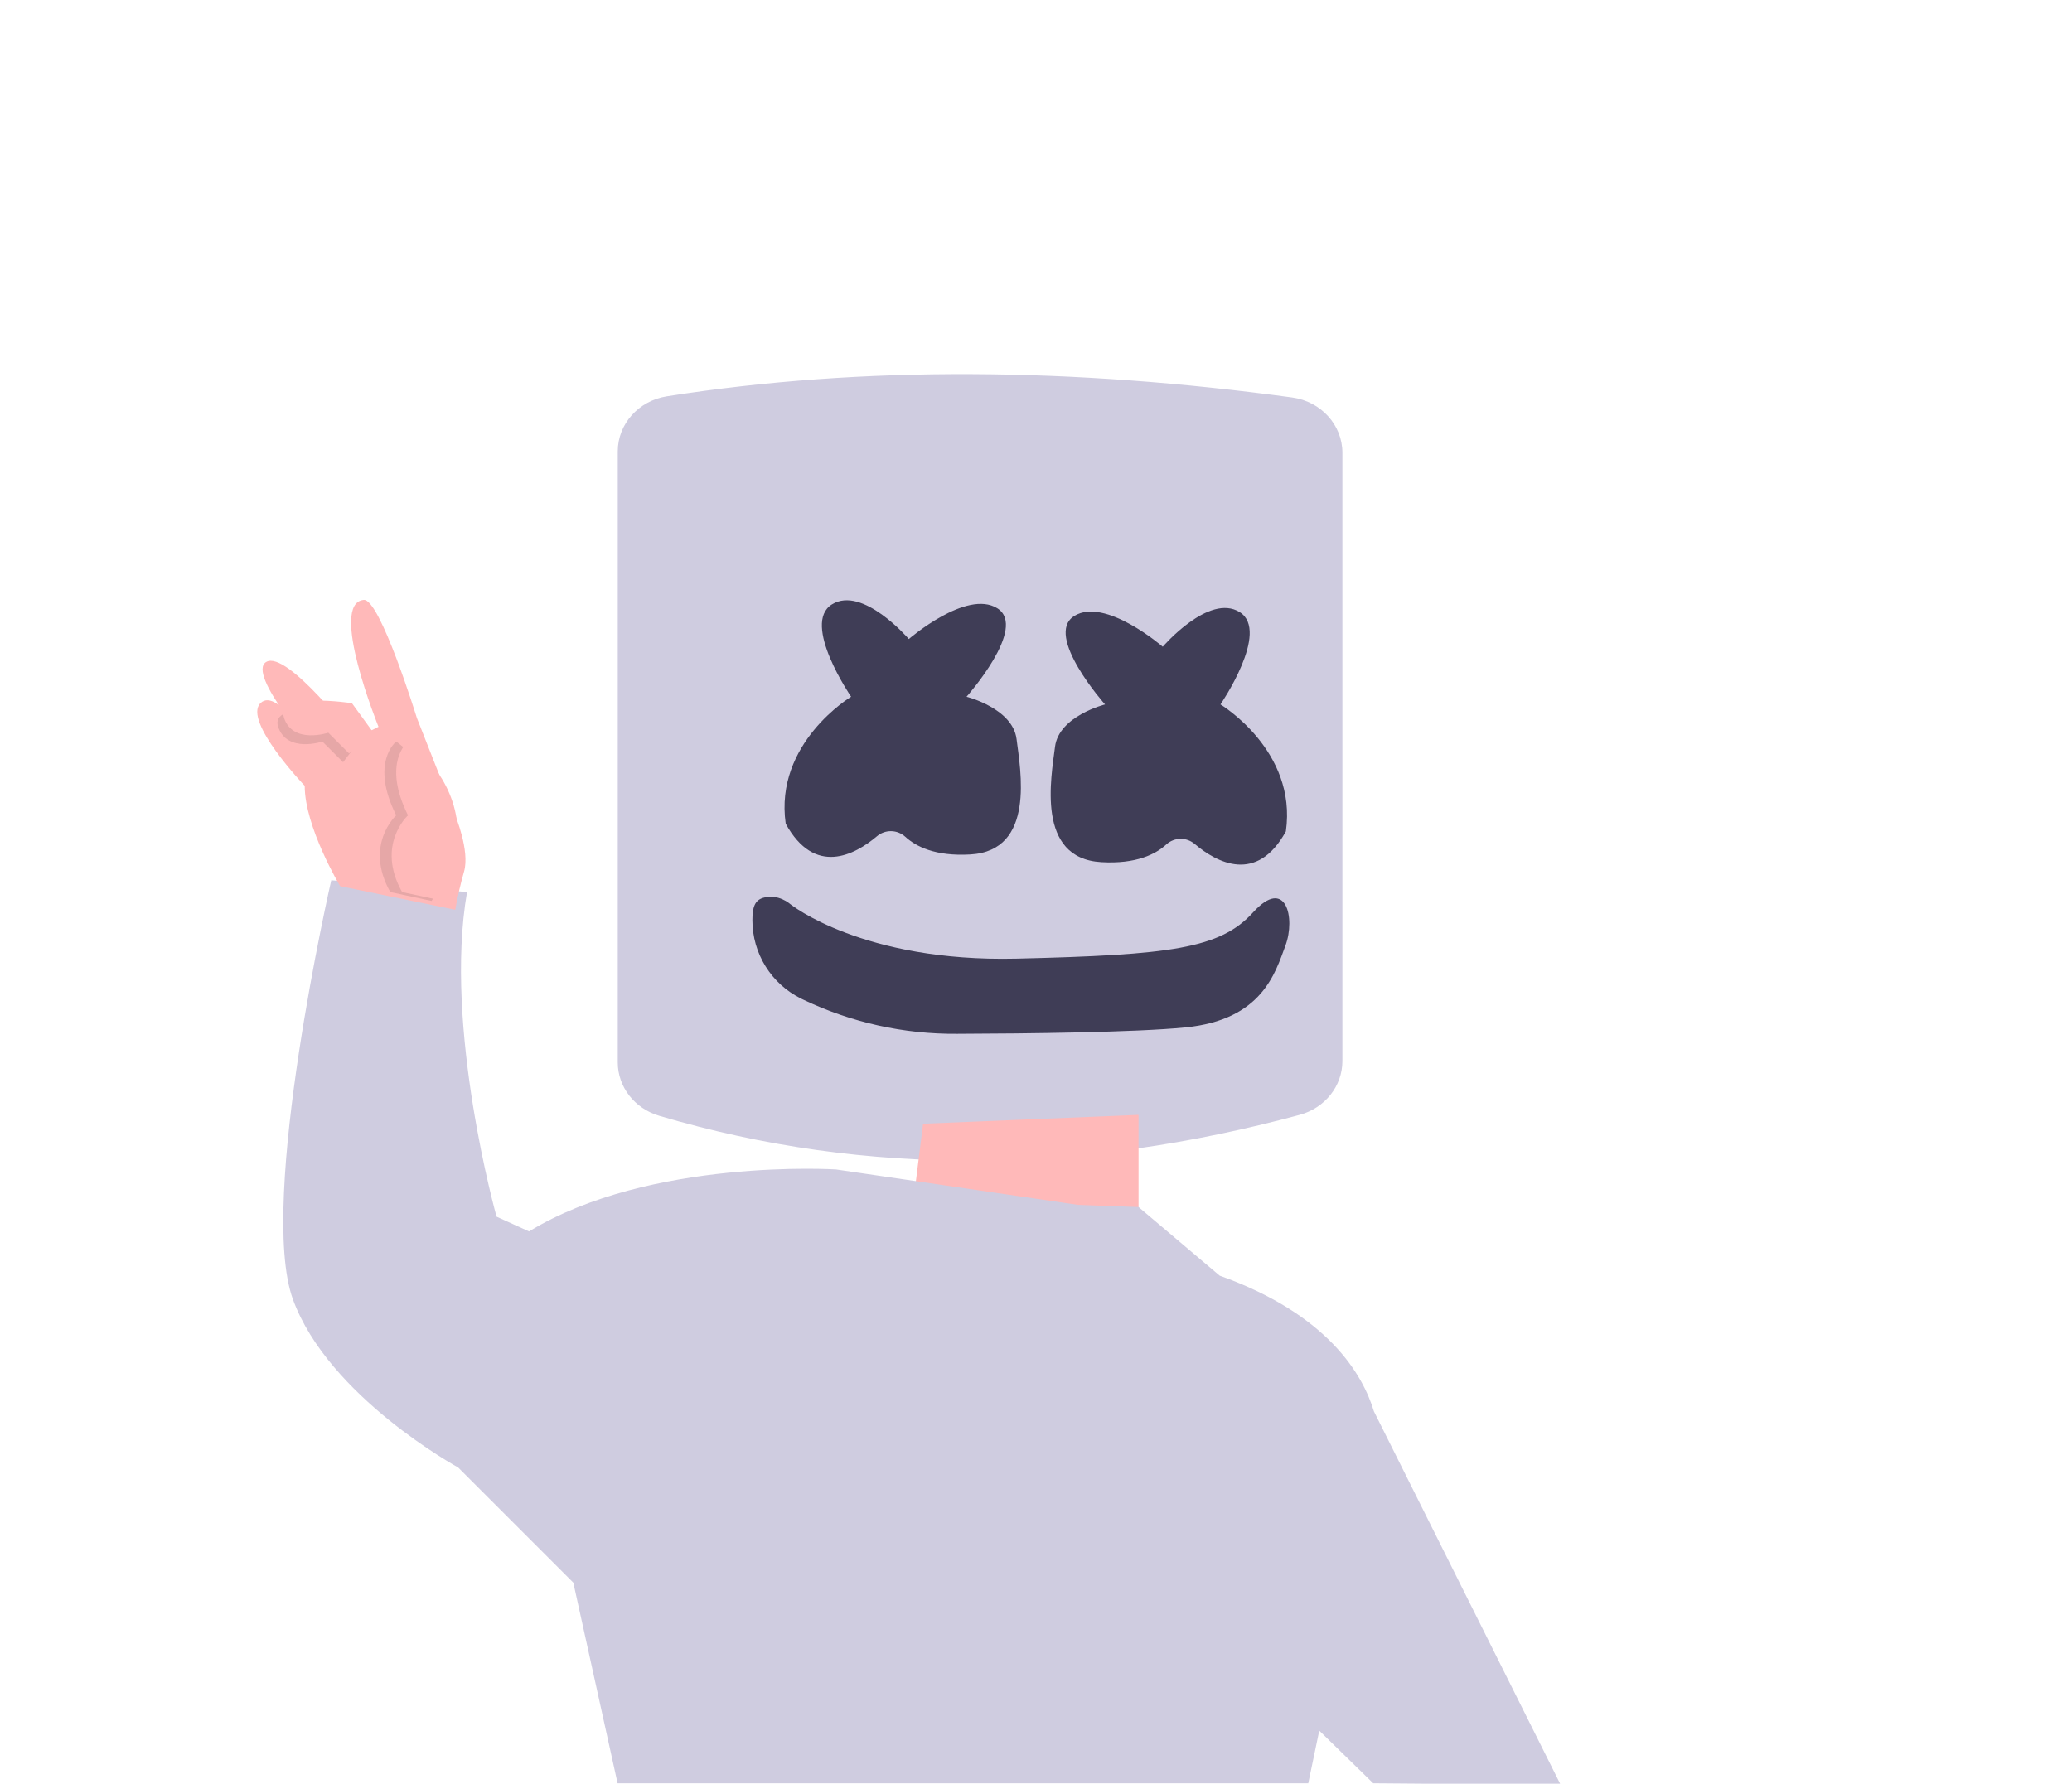 <svg width="886" height="763" viewBox="0 0 886 763" fill="none" xmlns="http://www.w3.org/2000/svg">
<g id="mello" clip-path="url(#clip0)">
<g id="head3">
<path id="Vector" d="M555.711 476.836C462.723 501.945 371.329 503.721 281.867 477.222C271.35 474.108 264.161 464.874 264.161 454.394V193.058C264.161 181.365 273.058 171.39 285.184 169.488C369.577 156.253 458.981 157.278 552.489 169.983C564.844 171.661 574.016 181.751 574.016 193.626V453.841C574.016 464.541 566.528 473.915 555.711 476.836Z" fill="#CFCCE0"/>
<path id="Vector_2" d="M363.941 298.004C363.941 298.004 342.554 266.745 355.715 258.519C368.877 250.293 388.619 273.326 388.619 273.326C388.619 273.326 413.297 251.938 426.459 260.164C439.621 268.39 413.297 298.004 413.297 298.004C413.297 298.004 433.04 302.939 434.685 316.101C436.33 329.263 442.911 363.812 414.943 365.457C399.96 366.339 391.587 362.026 387.042 357.832C385.387 356.349 383.251 355.517 381.03 355.491C378.809 355.465 376.653 356.246 374.965 357.689C365.48 365.679 348.4 374.889 335.973 352.296C331.037 317.746 363.941 298.004 363.941 298.004Z" fill="#3F3D56"/>
<path id="Vector_3" d="M521.881 301.294C521.881 301.294 543.268 270.035 530.107 261.809C516.945 253.583 497.203 276.616 497.203 276.616C497.203 276.616 472.525 255.229 459.363 263.455C446.202 271.681 472.525 301.294 472.525 301.294C472.525 301.294 452.782 306.23 451.137 319.392C449.492 332.553 442.911 367.102 470.88 368.748C485.863 369.629 494.236 365.317 498.781 361.122C500.435 359.64 502.571 358.808 504.792 358.781C507.014 358.755 509.169 359.536 510.858 360.979C520.342 368.969 537.423 378.18 549.849 355.586C554.785 321.037 521.881 301.294 521.881 301.294Z" fill="#3F3D56"/>
<path id="Vector_4" d="M337.976 386.726C337.976 386.726 368.838 411.574 434.648 410.007C500.458 408.441 521.74 405.754 535.807 390.243C549.874 374.731 554.043 392.647 549.675 404.39C545.307 416.133 539.697 436.173 506.913 439.422C485.329 441.56 438.68 442.067 409.323 442.164C386.504 442.352 363.943 437.333 343.356 427.488C343.084 427.357 342.812 427.224 342.542 427.091C336.297 424.006 331.039 419.237 327.362 413.322C323.685 407.407 321.735 400.581 321.733 393.616C321.736 388.082 322.71 385.092 326.313 384.002C332.805 382.037 337.976 386.726 337.976 386.726Z" fill="#3F3D56"/>
<path id="Vector_5" d="M394.714 480.615L388.403 531.101L486.851 537.412V476.829L394.714 480.615Z" fill="#FFB9B9"/>
</g>
<g id="torso3">
<path id="Vector_6" d="M667.339 763.338L587.5 603.661C582.731 587.867 567.836 562.144 521.56 545.617L486.851 516.254L460.977 515.325L357.48 500.179C357.48 500.179 277.965 495.131 226.217 526.684L212.333 520.374C212.333 520.374 189.614 439.596 199.711 381.537L141.652 376.488C141.652 376.488 110.099 514.063 125.244 555.714C140.39 597.365 195.925 627.656 195.925 627.656L245.149 676.88L264.081 762.707H559.425L564.124 740.188L587.192 762.707L667.339 763.338Z" fill="#CFCCE0"/>
<g id="lefthand3">
<path id="Vector_7" d="M145.439 379.013C145.439 379.013 130.293 353.769 130.293 336.099C130.293 336.099 103.788 308.332 111.361 300.759C118.934 293.186 135.342 322.216 135.342 322.216C135.342 322.216 105.05 288.138 113.885 283.089C122.72 278.04 151.75 315.905 151.75 315.905L161.847 310.856C161.847 310.856 140.4 257.96 155.536 256.584C162.478 255.953 178.255 307.07 178.255 307.07L194.663 348.721C194.663 348.721 200.974 363.867 198.449 372.702C196.911 378.104 195.648 383.58 194.663 389.11L145.439 379.013Z" fill="#FFB9B9"/>
<path id="Vector_8" opacity="0.1" d="M154.905 315.274L147.963 304.546C147.963 304.546 115.147 299.497 118.934 310.856C122.72 322.216 137.866 317.167 137.866 317.167L146.701 326.002L154.905 315.274Z" fill="black"/>
<path id="Vector_9" d="M160.585 314.643L150.487 300.759C150.487 300.759 117.672 295.711 121.458 307.07C125.244 318.429 140.39 313.381 140.39 313.381L149.225 322.216L160.585 314.643Z" fill="#FFB9B9"/>
<path id="Vector_10" opacity="0.1" d="M184.566 385.323C184.566 385.323 193.401 371.44 190.203 350.24C187.006 329.04 169.42 317.167 169.42 317.167C169.42 317.167 158.06 326.002 169.42 348.721C169.42 348.721 155.536 361.342 166.895 381.537" fill="black"/>
<path id="Vector_11" d="M189.614 385.323C189.614 385.323 198.449 371.44 195.252 350.24C192.054 329.04 174.468 317.167 174.468 317.167C174.468 317.167 163.109 326.002 174.468 348.721C174.468 348.721 160.585 361.342 171.944 381.537" fill="#FFB9B9"/>
</g>
</g>
</g>
<defs>
<clipPath id="clip0">
<rect width="885.587" height="762.892" fill="white"/>
</clipPath>
</defs>
</svg>
